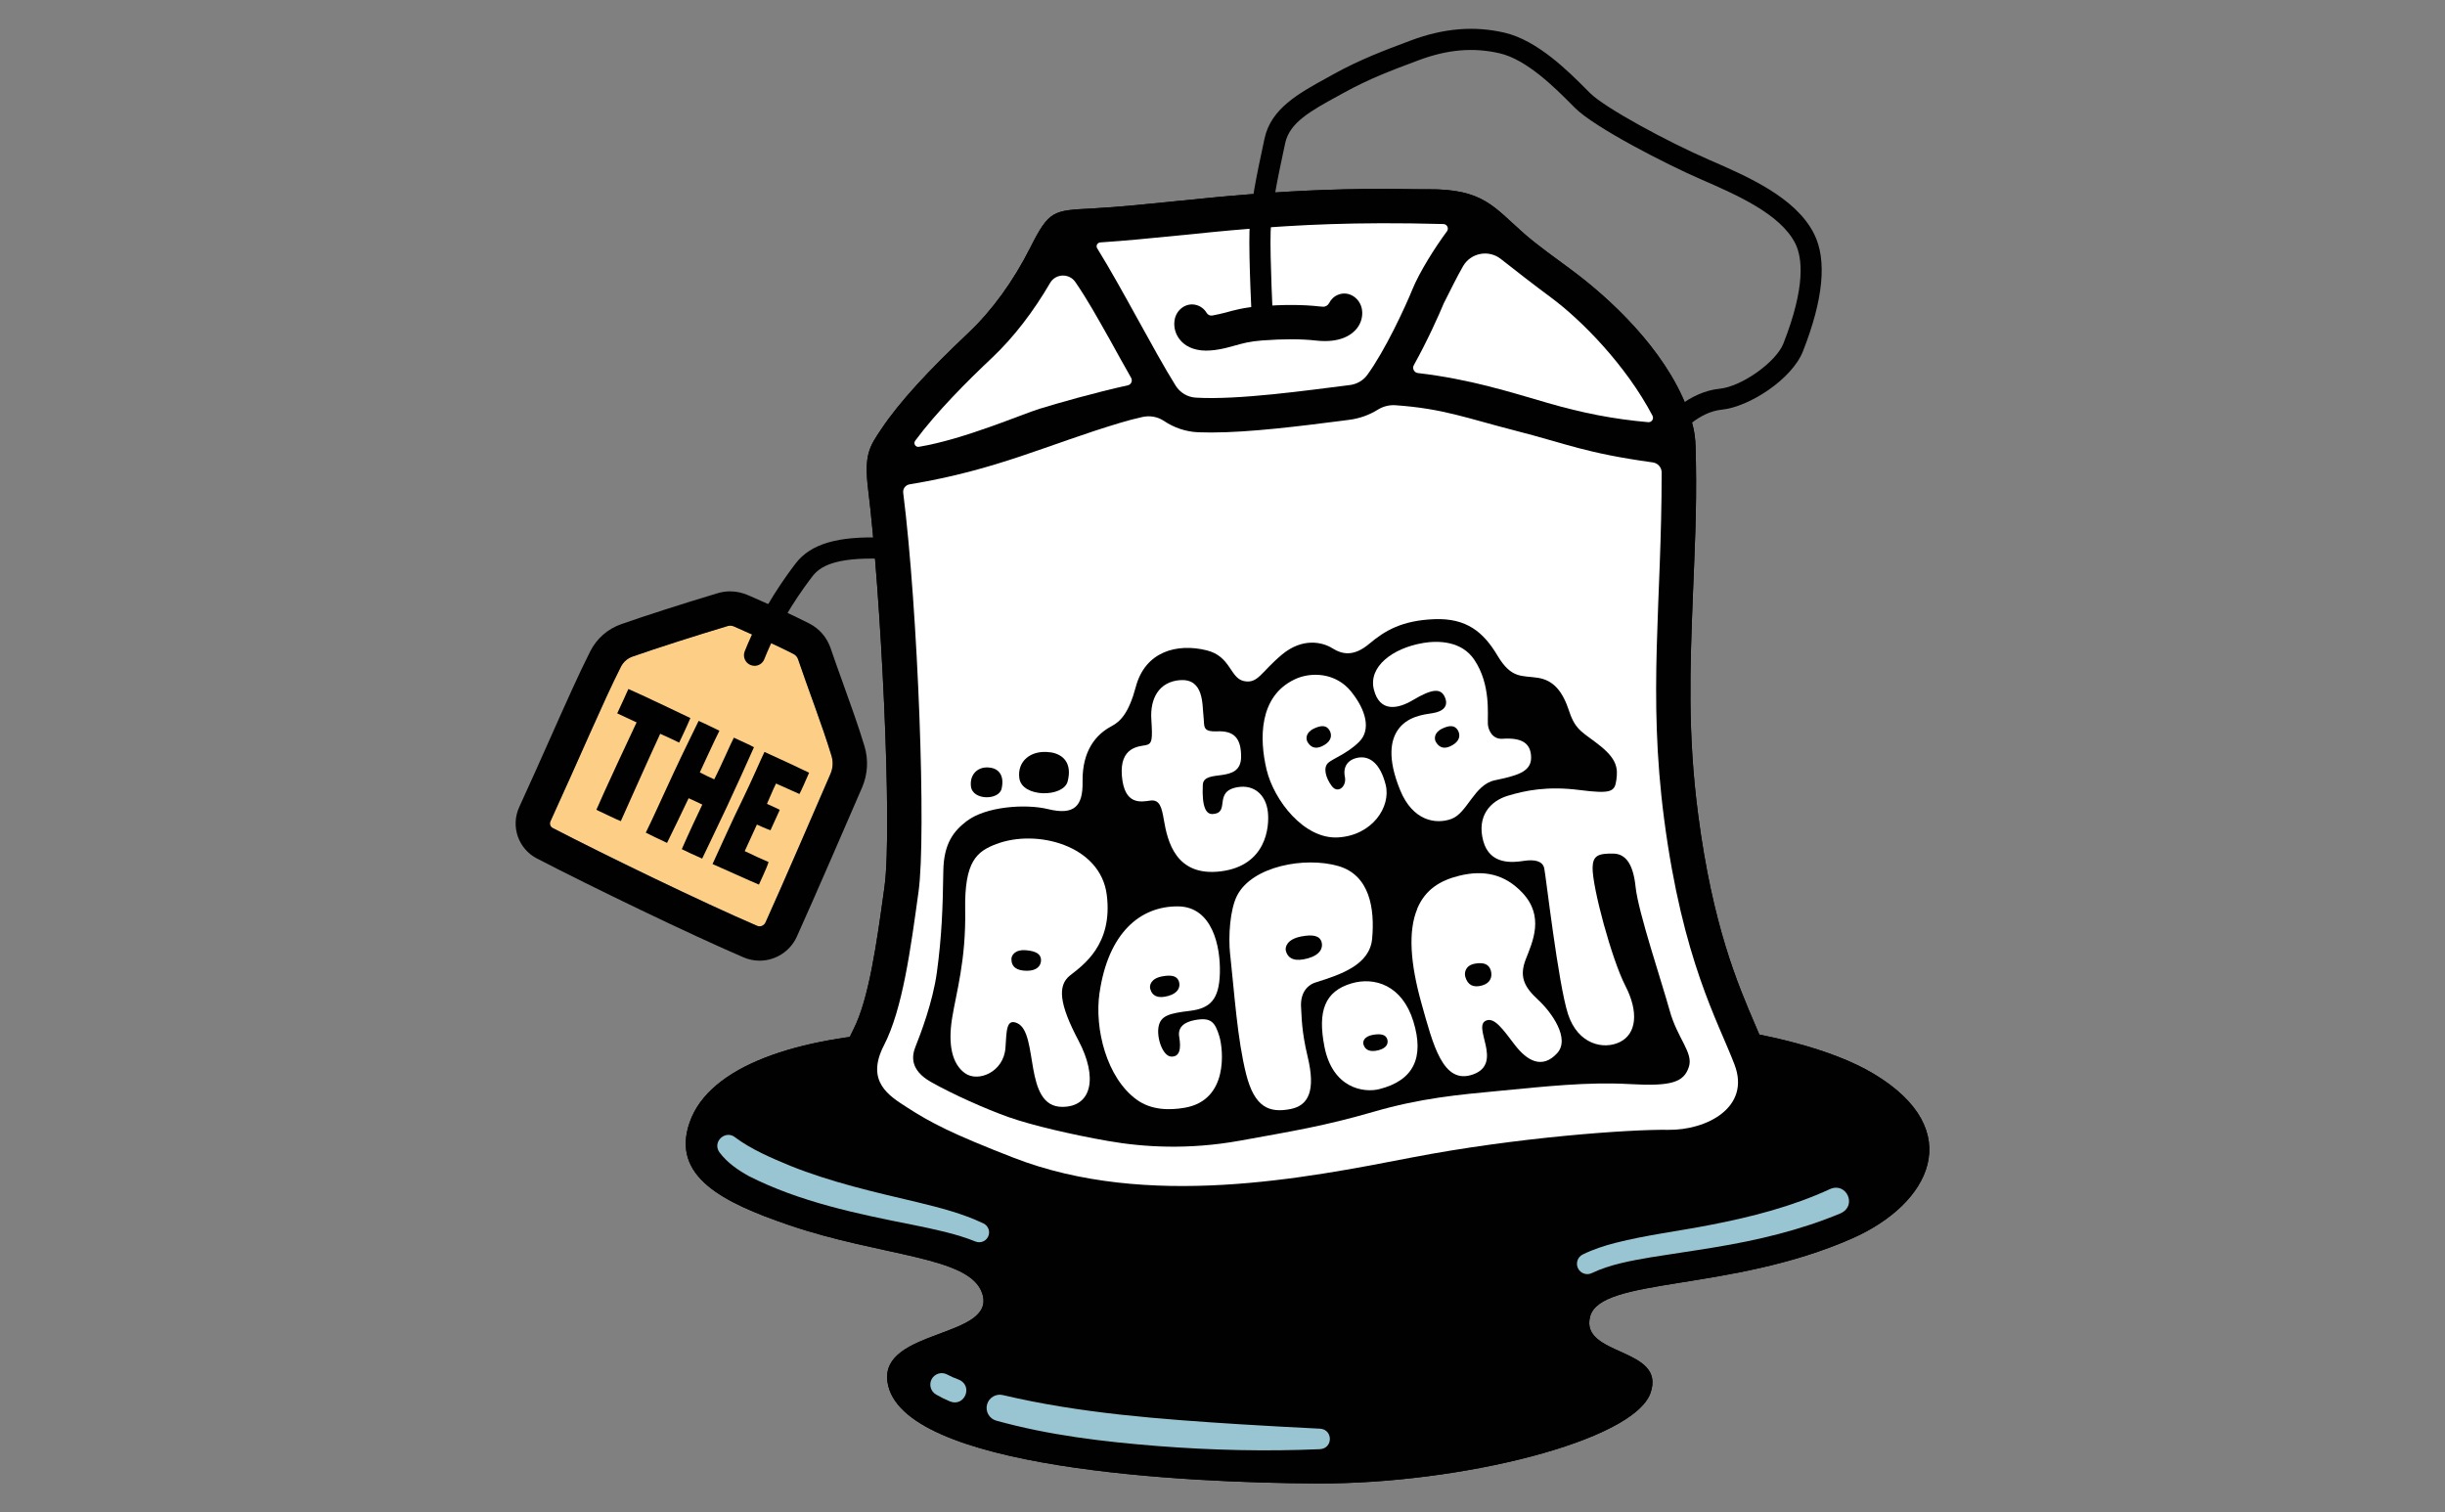 <svg xmlns="http://www.w3.org/2000/svg" id="a" viewBox="0 0 540 334"><rect x="0" y="0" width="540" height="334" fill="#808080" stroke="none"/><defs><style>.b{fill:#010101;}.c{fill:#fdcf86;}.d{fill:#fff;}.e{fill:#99c5d2;}</style></defs><path class="b" d="M199.76,227.91c-23.21,1.13-43.08,7.33-47.46,20.01-4.12,11.92,7.32,17.64,21.92,22.63,20.61,7.05,40.01,6.84,42.72,15.12,3.23,9.86-22.57,7.8-20.94,19.5,2.68,19.28,66.14,22.34,94.94,22.46,31.71,.13,69.85-9.4,73.58-19.97,3.59-10.16-15.59-8.05-13.34-16.86,2.25-8.81,30.87-5.38,57.91-17.3,17.21-7.59,25.5-23.88,4.77-36.32-18.89-11.33-58.15-13.01-70.28-12.96-12.13,.05-143.83,3.69-143.83,3.69"/><path class="b" d="M199.76,227.91c-23.21,1.13-43.08,7.33-47.46,20.01-4.12,11.92,7.32,17.64,21.92,22.63,20.61,7.05,40.01,6.84,42.72,15.12,3.23,9.86-22.57,7.8-20.94,19.5,2.68,19.28,66.14,22.34,94.94,22.46,31.71,.13,69.85-9.4,73.58-19.97,3.59-10.16-15.59-8.05-13.34-16.86,2.25-8.81,30.87-5.38,57.91-17.3,17.21-7.59,25.5-23.88,4.77-36.32-18.89-11.33-58.15-13.01-70.28-12.96-12.13,.05-143.83,3.69-143.83,3.69"/><path class="b" d="M372.59,90.07c-5.03-13.12-17.21-24.31-25.55-30.48-3.5-2.59-7.56-5.48-10.44-8.01-6.78-5.96-9.03-9.88-21.32-9.78-3.15,.02-6.2-.09-9.15-.09-13.36,0-22.81,.64-30.63,1.24-4.61,.35-9.46,.85-14.6,1.36-6.66,.67-13.55,1.41-19.79,1.74-8.47,.44-9.4,.38-13.51,8.54-3.8,7.56-8.57,14.06-13.67,18.88-8.86,8.37-15.22,15.24-19.2,21.17-2.67,3.98-3.96,5.68-2.98,13.57,2.74,22.01,5.42,74.49,3.6,87.63l-.14,1.03c-1.55,11.18-3.3,23.84-6.73,30.49-3.78,7.32-2.29,12.77-.39,16.05,2.13,3.66,5.38,5.76,7.75,7.29l.27,.18c5.8,3.75,10.77,6.35,24.93,11.85,11.75,4.57,24.84,6.79,40.04,6.79,18.9,0,36.74-3.45,51.07-6.23l.93-.18c21.18-4.1,45.01-6.01,54.44-6.01,.27,0,.53,0,.77,0,.14,0,.28,0,.42,0,6.59,0,15.28-2.39,19.91-9.11,3.11-4.51,3.65-10.05,1.53-15.6-.71-1.87-1.56-3.83-2.45-5.92-3.98-9.28-9.44-22-12.65-46.55-2.36-18.01-1.79-32.41-1.14-49.08,.35-8.88,.83-18.06,.65-28.51-.1-5.41,.03-7.02-1.98-12.27"/><path class="d" d="M242.33,54.85c5.76,9.31,12.39,22.42,17.32,30.32,.96,1.54,2.6,2.53,4.42,2.65,9.4,.57,24.73-1.62,34.06-2.78,1.53-.19,2.93-.99,3.84-2.23,3.94-5.38,8.38-14.99,9.96-18.87,1.56-3.82,4.95-9.23,7.64-12.85,.49-.66,.03-1.59-.79-1.61-19.94-.54-32.39,.25-42.69,1.04-10.18,.78-22.3,2.31-33.08,3.02-.65,.04-1.03,.76-.68,1.32"/><path class="d" d="M244.76,74.39c-2.44-4.32-4.6-8.23-7.26-12.1-1.36-1.99-4.36-1.89-5.57,.19-3.66,6.28-8.01,11.99-12.8,16.51-5.44,5.13-12.26,11.94-17.01,18.36-.45,.61,.08,1.46,.83,1.33,9.94-1.64,22.67-7.17,26.66-8.4,3.93-1.21,12.06-3.54,19.48-5.18,.74-.16,1.1-.99,.73-1.65-1.58-2.77-3.25-5.79-4.97-8.91l-.08-.15"/><path class="d" d="M341.71,88.97c7.92,2.28,14.57,3.58,22.31,4.27,.77,.07,1.31-.74,.95-1.43-5.86-11.16-15.72-21.16-22.44-26.12-3.76-2.78-7.96-6.05-11.05-8.49-2.69-2.12-6.64-1.37-8.35,1.59-1.34,2.33-2.68,5.07-4.26,8.2-1.02,2.47-3.6,8.25-6.61,13.65-.41,.73,.06,1.65,.89,1.75,11.55,1.34,20.69,4.3,28.56,6.57"/><path class="d" d="M383.08,235.11c-3.63-9.52-11.45-22.94-15.54-54.19-3.64-27.84-.53-47.81-.55-76.58,0-1.11-.83-2.05-1.93-2.21-15.04-2.09-18.78-4.05-30.42-7.03-10.65-2.72-15.84-4.86-26.43-5.6-1.37-.1-2.74,.25-3.91,.98-1.9,1.18-4.05,1.95-6.33,2.24-.74,.09-1.52,.19-2.32,.3-8.25,1.05-19.55,2.5-28.21,2.5-.97,0-1.89-.02-2.76-.05-2.76-.11-5.37-1-7.6-2.5-1.38-.93-3.11-1.24-4.74-.88-1.65,.37-3.28,.79-4.9,1.28-16.27,4.87-27.13,10.4-46.56,13.6-.89,.15-1.51,.96-1.4,1.86,3.29,26.1,5.11,75.68,3.39,88.07-1.75,12.66-3.51,25.94-7.64,33.96-4.14,8.02,1.18,11.18,5.01,13.66,5.33,3.45,10.03,5.89,23.56,11.15,29.6,11.51,64.54,4.51,87.85,0,23.31-4.51,48.37-6.27,56.77-6.14,8.4,.13,18.3-4.89,14.66-14.41"/><path class="b" d="M213.48,181.36c-2.73,2.12-5.05,4.78-5.14,11.02-.12,8.14-.33,14.35-1.43,22.42-.89,6.52-3.62,13.62-4.71,16.35-.78,1.95-1.37,5.1,3.43,7.82,4.79,2.71,12.09,5.98,17.24,7.79,5.16,1.81,14.05,3.87,21.83,5.23,7.78,1.36,17.61,1.05,29.23-.08,27.82-2.69,46.56-8.33,56.06-9.24,9.5-.9,20.38-2.43,29.7-1.89,9.32,.54,12.23-1.81,13.32-5.19,1.01-3.14-2.54-6.21-4.26-12.45-1.72-6.24-6.94-21.73-7.51-27.23-.52-5.04-2.15-7.36-4.95-7.4-3.27-.05-4.49,.43-4.55,3.06-.09,4.34,4.25,20.36,7.24,26.15,2.99,5.79,2.44,10.59-1.18,12.39-3.62,1.81-9.32,.54-11.49-6.15-2.17-6.7-4.89-30.58-5.25-32.21-.36-1.63-2.17-1.99-4.52-1.63-2.35,.36-7.51,1-8.96-4.43-1.45-5.43,1.54-8.78,5.43-9.95,3.89-1.18,8.78-2.17,15.83-1.27,7.06,.9,7.78,.36,8.14-2.17,.36-2.53,.2-4.52-3.47-7.51-3.67-2.99-5.48-3.26-6.93-7.69-1.45-4.43-3.44-6.88-6.97-7.42-3.53-.54-5.79,.27-8.87-4.89-3.08-5.16-6.79-8.32-13.93-8.05-7.15,.27-10.95,2.53-14.39,5.43-3.44,2.9-5.97,2.35-8.14,1-2.17-1.36-6.6-2.44-11.22,1.45-4.61,3.89-5.25,6.42-8.32,5.79-3.08-.63-2.89-5.47-8.23-6.79-6.6-1.63-13.57,.27-15.65,8.05-1.54,5.77-3.38,7.65-5.34,8.69-3.44,1.81-6.54,5.41-6.42,12.3,.09,5.34-1.8,7.45-7.62,6.03-5.02-1.23-13.83-.57-18,2.67"/><path class="d" d="M220.08,186.39c-4.33,1.66-7.1,3.76-6.91,14.58,.19,11.16-1.98,18.22-2.89,23.9-.92,5.73-.07,10.06,2.84,12.15,2.9,2.09,8.55-.24,8.94-5.57,.27-3.61,.11-6.6,2.6-5.48,4.86,2.18,1.25,18.48,9.94,18.49,6.57,0,7.9-6.5,3.6-14.63-4.3-8.13-4.66-12.19-1.87-14.4,2.79-2.21,9.51-6.76,8.11-17.79-1.39-11.03-15.59-14.59-24.35-11.24"/><path class="d" d="M304.6,240.55c7.63-1.91,10.02-6.99,7.55-14.98-2.47-8-8.58-9.88-13.67-8.38-5.92,1.75-7.49,6.15-5.97,13.95,1.8,9.26,8.72,10.25,12.09,9.41"/><path class="d" d="M242.84,219.26c-1.16,7.96,1.58,18.81,8.21,23.61,3.28,2.38,7.33,2.34,10.56,1.79,9.83-1.66,8.53-12.96,7.71-15.73-.98-3.27-1.9-4.31-5.51-3.62-2.08,.4-3.76,1.44-3.37,3.69,.44,2.57,.15,4.47-1.8,4.35-1.82-.11-3.23-4.1-2.76-6.6,.47-2.5,2.49-2.96,6.95-3.5,4.46-.55,6.44-2.5,6.59-8.37,.16-5.86-1.66-14.62-9.22-14.7-8.44-.08-15.44,5.94-17.35,19.07"/><path class="d" d="M271.7,210.85c.94,8.59,1.57,18.62,3.52,26.38,1.86,7.37,5.11,8.63,9.81,7.71,4.01-.79,5.56-4.11,3.79-11.5-1.43-5.96-1.31-8.99-1.46-10.86-.22-2.92,1.04-4.92,3.23-5.61,5.62-1.76,11.93-3.88,12.46-9.66,.6-6.58-.5-14.03-7.48-16.04-7.36-2.12-18.99,.01-22.34,6.51-1.58,3.06-1.98,9.02-1.54,13.06"/><path class="d" d="M313.02,200.72c-2.05,4.89-1.56,12.02,.92,20.86,2.56,9.11,4.72,18.12,11.41,15.71,6.86-2.47-.45-10.77,2.98-11.93,1.79-.6,3.53,1.86,6.23,5.41,2.71,3.55,6.05,5.41,9.33,1.86,2.98-3.22-1.21-9.08-4.21-11.84-3-2.77-4.2-5.05-2.71-8.9,1.5-3.85,4.2-9.49-.75-14.73-3.86-4.09-8.47-5.11-14-3.73-4.14,1.03-7.43,3.01-9.22,7.27"/><path class="d" d="M260.61,150.21c-4.71,.38-6.61,4.13-6.33,8.61,.28,4.48,.23,5.48-1.24,5.76-1.46,.28-5.8,.36-5.26,6.8,.55,6.53,4.22,5.72,6.29,5.43,2.06-.28,2.51,1.51,2.98,4.27,.79,4.62,2.57,12.61,12.59,11.36,10.03-1.26,10.76-9.81,10.38-13.13-.43-3.77-3.02-6.05-6.62-5.47-5.61,.91-1.5,5.74-5.61,5.94-1.39,.07-2.37-1.48-2.14-6.44,.18-3.74,8.43-.03,8.46-6.2,.02-4.34-1.78-5.76-5.26-5.62-3.48,.14-2.77-1.14-3.06-3.48-.28-2.35,.14-8.25-5.19-7.82"/><path class="d" d="M285.97,150.03c-7.99,3.75-7.84,13.23-6.23,19.96,1.61,6.73,8.25,15.4,15.79,14.96,7.56-.44,11.73-6.78,10.51-11.62-1.22-4.84-3.61-6.39-6.01-6.01-2.39,.39-3.45,2.06-3,4.23,.44,2.17-1.56,3.84-2.89,2.06-1.33-1.78-1.96-4.02-.82-5.11,.94-.9,4.31-2.09,6.88-4.68,2.61-2.62,1.56-6.9-1.78-11.07-3.34-4.17-8.79-4.45-12.46-2.72"/><path class="d" d="M314.26,142.02c-6.69,1.13-12.12,5.23-10.82,10.3,1.29,5.07,5.32,4.26,8.58,2.32,4.41-2.63,6.23-2.64,7.1-.65,.86,2-.41,3.15-2.7,3.51-1.94,.3-5.72,.7-7.77,3.83-1.39,2.11-2.37,5.97,.61,13.23,2.75,6.69,7.8,7.59,11.31,6.3,3.51-1.29,5.01-7.55,9.54-8.52,4.53-.97,8.05-1.73,8.05-4.97s-2.05-4.5-6.31-4.21c-2.32,.16-3.18-2.05-3.24-3.24-.11-2.1,.7-8.74-3.02-14.24-2.76-4.08-7.82-4.26-11.33-3.67"/><path class="b" d="M223.38,211.82c0,1.74,1.17,2.58,3.44,2.58s3.1-1.17,3.1-2.35c0-1.34-1.12-1.99-3.27-2.18-2.55-.22-3.27,1.18-3.27,1.95"/><path class="b" d="M254.04,218.4c.47,1.68,1.83,2.17,4.01,1.55,2.18-.61,2.67-1.97,2.35-3.1-.36-1.29-1.62-1.61-3.74-1.21-2.52,.48-2.83,2.02-2.62,2.76"/><path class="b" d="M284,210.03c.53,1.87,2.18,2.38,4.89,1.62,2.7-.76,3.35-2.31,3-3.57-.41-1.44-1.94-1.76-4.57-1.24-3.12,.62-3.55,2.37-3.32,3.19"/><path class="b" d="M288.8,163.91c.86,1.42,2.11,1.59,3.74,.6,1.62-.98,1.65-2.3,1.07-3.25-.66-1.09-1.78-1.13-3.42-.35-1.94,.93-1.77,2.37-1.39,3"/><path class="b" d="M317.15,163.91c.86,1.42,2.11,1.59,3.74,.6,1.62-.98,1.65-2.3,1.07-3.25-.66-1.09-1.78-1.13-3.42-.35-1.94,.93-1.77,2.37-1.39,3"/><path class="b" d="M301.13,230.68c.41,1.32,1.55,1.72,3.35,1.26,1.8-.46,2.19-1.52,1.91-2.41-.32-1.02-1.36-1.28-3.12-.99-2.08,.35-2.32,1.55-2.14,2.14"/><path class="b" d="M323.61,215.7c.53,1.87,1.78,2.49,3.72,1.95,1.93-.54,2.29-2.01,1.94-3.27-.41-1.44-1.56-1.87-3.45-1.56-2.24,.37-2.43,2.05-2.2,2.88"/><path class="e" d="M162.48,251.28c3.38,2.53,8.01,4.53,12.06,6.2,9.11,3.65,18.53,5.79,28.12,8.05,4.94,1.21,9.89,2.45,14.56,4.68,1.08,.53,1.54,1.83,1.01,2.92-.51,1.05-1.74,1.5-2.8,1.06-4.29-1.73-9.07-2.7-13.88-3.69-12.26-2.42-24.91-5.04-36.18-10.76-2.44-1.37-4.71-2.9-6.47-5.24-1.68-2.37,1.41-5.12,3.58-3.22"/><path class="e" d="M209.83,309.52c-.96-.39-2.18-1-3.06-1.51-1.22-.68-1.66-2.22-.99-3.44,.66-1.19,2.15-1.64,3.35-1.03,.96,.5,1.63,.8,2.62,1.16,3.24,1.34,1.34,6.09-1.93,4.82"/><path class="e" d="M291.58,320.06c-11.97,.52-23.92,.24-35.86-.69-12.02-.95-23.99-2.37-35.69-5.61-1.55-.44-2.46-2.05-2.02-3.6,.43-1.52,1.99-2.42,3.51-2.04,17.09,4.04,34.82,5.33,52.35,6.44,5.9,.38,11.82,.67,17.72,.98,2.83,.22,2.84,4.31-.02,4.52"/><path class="e" d="M406.59,267.94c-8.96,3.75-18.44,5.99-27.95,7.55-4.71,.79-9.42,1.44-14.03,2.19-4.42,.76-9.03,1.58-13.02,3.48-1.14,.57-2.53,.09-3.08-1.06-.54-1.13-.07-2.49,1.05-3.04,2.34-1.15,4.75-1.92,7.12-2.54,6.96-1.78,14.11-2.62,21.06-3.99,9.11-1.76,18.07-4.06,26.49-7.94,3.61-1.53,5.95,3.68,2.35,5.34"/><path class="b" d="M372.59,90.07c-5.03-13.12-17.21-24.31-25.55-30.48-3.5-2.59-7.56-5.48-10.44-8.01-6.78-5.96-9.03-9.88-21.32-9.78-3.15,.02-6.2-.09-9.15-.09-13.36,0-22.81,.64-30.63,1.24-4.61,.35-9.46,.85-14.6,1.36-6.66,.67-13.55,1.41-19.79,1.74-8.47,.44-9.4,.38-13.51,8.54-3.8,7.56-8.57,14.06-13.67,18.88-8.86,8.37-15.22,15.24-19.2,21.17-2.67,3.98-3.96,5.68-2.98,13.57,2.74,22.01,5.42,74.49,3.6,87.63l-.14,1.03c-1.55,11.18-3.3,23.84-6.73,30.49-3.78,7.32-2.29,12.77-.39,16.05,2.13,3.66,5.38,5.76,7.75,7.29l.27,.18c5.8,3.75,10.77,6.35,24.93,11.85,11.75,4.57,24.84,6.79,40.04,6.79,18.9,0,36.74-3.45,51.07-6.23l.93-.18c21.18-4.1,45.01-6.01,54.44-6.01,.27,0,.53,0,.77,0,.14,0,.28,0,.42,0,6.59,0,15.28-2.39,19.91-9.11,3.11-4.51,3.65-10.05,1.53-15.6-.71-1.87-1.56-3.83-2.45-5.92-3.98-9.28-9.44-22-12.65-46.55-2.36-18.01-1.79-32.41-1.14-49.08,.35-8.88,.83-18.06,.65-28.51-.1-5.41,.03-7.02-1.98-12.27"/><path class="d" d="M242.33,54.85c5.76,9.31,12.39,22.42,17.32,30.32,.96,1.54,2.6,2.53,4.42,2.65,9.4,.57,24.73-1.62,34.06-2.78,1.53-.19,2.93-.99,3.84-2.23,3.94-5.38,8.38-14.99,9.96-18.87,1.56-3.82,4.95-9.23,7.64-12.85,.49-.66,.03-1.59-.79-1.61-19.94-.54-32.39,.25-42.69,1.04-10.18,.78-22.3,2.31-33.08,3.02-.65,.04-1.03,.76-.68,1.32"/><path class="d" d="M244.76,74.39c-2.44-4.32-4.6-8.23-7.26-12.1-1.36-1.99-4.36-1.89-5.57,.19-3.66,6.28-8.01,11.99-12.8,16.51-5.44,5.13-12.26,11.94-17.01,18.36-.45,.61,.08,1.46,.83,1.33,9.94-1.64,22.67-7.17,26.66-8.4,3.93-1.21,12.06-3.54,19.48-5.18,.74-.16,1.1-.99,.73-1.65-1.58-2.77-3.25-5.79-4.97-8.91l-.08-.15"/><path class="d" d="M341.71,88.97c7.92,2.28,14.57,3.58,22.31,4.27,.77,.07,1.31-.74,.95-1.43-5.86-11.16-15.72-21.16-22.44-26.12-3.76-2.78-7.96-6.05-11.05-8.49-2.69-2.12-6.64-1.37-8.35,1.59-1.34,2.33-2.68,5.07-4.26,8.2-1.02,2.47-3.6,8.25-6.61,13.65-.41,.73,.06,1.65,.89,1.75,11.55,1.34,20.69,4.3,28.56,6.57"/><path class="d" d="M383.08,235.11c-3.63-9.52-11.45-22.94-15.54-54.19-3.64-27.84-.53-47.81-.55-76.58,0-1.11-.83-2.05-1.93-2.21-15.04-2.09-18.78-4.05-30.42-7.03-10.65-2.72-15.84-4.86-26.43-5.6-1.37-.1-2.74,.25-3.91,.98-1.9,1.18-4.05,1.95-6.33,2.24-.74,.09-1.52,.19-2.32,.3-8.25,1.05-19.55,2.5-28.21,2.5-.97,0-1.89-.02-2.76-.05-2.76-.11-5.37-1-7.6-2.5-1.38-.93-3.11-1.24-4.74-.88-1.65,.37-3.28,.79-4.9,1.28-16.27,4.87-27.13,10.4-46.56,13.6-.89,.15-1.51,.96-1.4,1.86,3.29,26.1,5.11,75.68,3.39,88.07-1.75,12.66-3.51,25.94-7.64,33.96-4.14,8.02,1.18,11.18,5.01,13.66,5.33,3.45,10.03,5.89,23.56,11.15,29.6,11.51,64.54,4.51,87.85,0,23.31-4.51,48.37-6.27,56.77-6.14,8.4,.13,18.3-4.89,14.66-14.41"/><path class="b" d="M213.48,181.36c-2.73,2.12-5.05,4.78-5.14,11.02-.12,8.14-.33,14.35-1.43,22.42-.89,6.52-3.62,13.62-4.71,16.35-.78,1.95-1.37,5.1,3.43,7.82,4.79,2.71,12.09,5.98,17.24,7.79,5.16,1.81,14.05,3.87,21.83,5.23,7.78,1.36,17.74,2.01,29.23-.08,11.49-2.08,18.73-3.26,29.31-6.33,10.59-3.08,18.82-3.8,28.32-4.7,9.5-.9,19.09-1.99,28.41-1.45,9.32,.54,11.95-.45,13.04-3.83,1.01-3.14-2.54-6.21-4.26-12.45-1.72-6.24-6.94-21.73-7.51-27.23-.52-5.04-2.15-7.36-4.95-7.4-3.27-.05-4.49,.43-4.55,3.06-.09,4.34,4.25,20.36,7.24,26.15,2.99,5.79,2.44,10.59-1.18,12.39-3.62,1.81-9.32,.54-11.49-6.15-2.17-6.7-4.89-30.58-5.25-32.21-.36-1.63-2.17-1.99-4.52-1.63-2.35,.36-7.51,1-8.96-4.43-1.45-5.43,1.54-8.78,5.43-9.95,3.89-1.18,8.78-2.17,15.83-1.27,7.06,.9,7.78,.36,8.14-2.17,.36-2.53,.2-4.52-3.47-7.51-3.67-2.99-5.48-3.26-6.93-7.69-1.45-4.43-3.44-6.88-6.97-7.42-3.53-.54-5.79,.27-8.87-4.89-3.08-5.16-6.79-8.32-13.93-8.05-7.15,.27-10.95,2.53-14.39,5.43-3.44,2.9-5.97,2.35-8.14,1-2.17-1.36-6.6-2.44-11.22,1.45-4.61,3.89-5.25,6.42-8.32,5.79-3.08-.63-2.89-5.47-8.23-6.79-6.6-1.63-13.57,.27-15.65,8.05-1.54,5.77-3.38,7.65-5.34,8.69-3.44,1.81-6.54,5.41-6.42,12.3,.09,5.34-1.8,7.45-7.62,6.03-5.02-1.23-13.83-.57-18,2.67"/><path class="d" d="M220.08,186.39c-4.33,1.66-7.1,3.76-6.91,14.58,.19,11.16-1.98,18.22-2.89,23.9-.92,5.73-.07,10.06,2.84,12.15,2.9,2.09,8.55-.24,8.94-5.57,.27-3.61,.11-6.6,2.6-5.48,4.86,2.18,1.25,18.48,9.94,18.49,6.57,0,7.9-6.5,3.6-14.63-4.3-8.13-4.66-12.19-1.87-14.4,2.79-2.21,9.51-6.76,8.11-17.79-1.39-11.03-15.59-14.59-24.35-11.24"/><path class="d" d="M304.6,240.55c7.63-1.91,10.02-6.99,7.55-14.98-2.47-8-8.58-9.88-13.67-8.38-5.92,1.75-7.49,6.15-5.97,13.95,1.8,9.26,8.72,10.25,12.09,9.41"/><path class="d" d="M242.84,219.26c-1.16,7.96,1.58,18.81,8.21,23.61,3.28,2.38,7.33,2.34,10.56,1.79,9.83-1.66,8.53-12.96,7.71-15.73-.98-3.27-1.9-4.31-5.51-3.62-2.08,.4-3.76,1.44-3.37,3.69,.44,2.57,.15,4.47-1.8,4.35-1.82-.11-3.23-4.1-2.76-6.6,.47-2.5,2.49-2.96,6.95-3.5,4.46-.55,6.44-2.5,6.59-8.37,.16-5.86-1.66-14.62-9.22-14.7-8.44-.08-15.44,5.94-17.35,19.07"/><path class="d" d="M271.7,210.85c.94,8.59,1.57,18.62,3.52,26.38,1.86,7.37,5.11,8.63,9.81,7.71,4.01-.79,5.56-4.11,3.79-11.5-1.43-5.96-1.31-8.99-1.46-10.86-.22-2.92,1.04-4.92,3.23-5.61,5.62-1.76,11.93-3.88,12.46-9.66,.6-6.58-.5-14.03-7.48-16.04-7.36-2.12-18.99,.01-22.34,6.51-1.58,3.06-1.98,9.02-1.54,13.06"/><path class="d" d="M313.02,200.72c-2.05,4.89-1.56,12.02,.92,20.86,2.56,9.11,4.72,18.12,11.41,15.71,6.86-2.47-.45-10.77,2.98-11.93,1.79-.6,3.53,1.86,6.23,5.41,2.71,3.55,6.05,5.41,9.33,1.86,2.98-3.22-1.21-9.08-4.21-11.84-3-2.77-4.2-5.05-2.71-8.9,1.5-3.85,4.2-9.49-.75-14.73-3.86-4.09-8.47-5.11-14-3.73-4.14,1.03-7.43,3.01-9.22,7.27"/><path class="d" d="M260.61,150.21c-4.71,.38-6.61,4.13-6.33,8.61,.28,4.48,.23,5.48-1.24,5.76-1.46,.28-5.8,.36-5.26,6.8,.55,6.53,4.22,5.72,6.29,5.43,2.06-.28,2.51,1.51,2.98,4.27,.79,4.62,2.57,12.61,12.59,11.36,10.03-1.26,10.76-9.81,10.38-13.13-.43-3.77-3.02-6.05-6.62-5.47-5.61,.91-1.5,5.74-5.61,5.94-1.39,.07-2.37-1.48-2.14-6.44,.18-3.74,8.43-.03,8.46-6.2,.02-4.34-1.78-5.76-5.26-5.62-3.48,.14-2.77-1.14-3.06-3.48-.28-2.35,.14-8.25-5.19-7.82"/><path class="d" d="M285.97,150.03c-7.99,3.75-7.84,13.23-6.23,19.96,1.61,6.73,8.25,15.4,15.79,14.96,7.56-.44,11.73-6.78,10.51-11.62-1.22-4.84-3.61-6.39-6.01-6.01-2.39,.39-3.45,2.06-3,4.23,.44,2.17-1.56,3.84-2.89,2.06-1.33-1.78-1.96-4.02-.82-5.11,.94-.9,4.31-2.09,6.88-4.68,2.61-2.62,1.56-6.9-1.78-11.07-3.34-4.17-8.79-4.45-12.46-2.72"/><path class="d" d="M314.26,142.02c-6.69,1.13-12.12,5.23-10.82,10.3,1.29,5.07,5.32,4.26,8.58,2.32,4.41-2.63,6.23-2.64,7.1-.65,.86,2-.41,3.15-2.7,3.51-1.94,.3-5.72,.7-7.77,3.83-1.39,2.11-2.37,5.97,.61,13.23,2.75,6.69,7.8,7.59,11.31,6.3,3.51-1.29,5.01-7.55,9.54-8.52,4.53-.97,8.05-1.73,8.05-4.97s-2.05-4.5-6.31-4.21c-2.32,.16-3.18-2.05-3.24-3.24-.11-2.1,.7-8.74-3.02-14.24-2.76-4.08-7.82-4.26-11.33-3.67"/><path class="b" d="M223.38,211.82c0,1.74,1.17,2.58,3.44,2.58s3.1-1.17,3.1-2.35c0-1.34-1.12-1.99-3.27-2.18-2.55-.22-3.27,1.18-3.27,1.95"/><path class="b" d="M254.04,218.4c.47,1.68,1.83,2.17,4.01,1.55,2.18-.61,2.67-1.97,2.35-3.1-.36-1.29-1.62-1.61-3.74-1.21-2.52,.48-2.83,2.02-2.62,2.76"/><path class="b" d="M284,210.03c.53,1.87,2.18,2.38,4.89,1.62,2.7-.76,3.35-2.31,3-3.57-.41-1.44-1.94-1.76-4.57-1.24-3.12,.62-3.55,2.37-3.32,3.19"/><path class="b" d="M288.8,163.91c.86,1.42,2.11,1.59,3.74,.6,1.62-.98,1.65-2.3,1.07-3.25-.66-1.09-1.78-1.13-3.42-.35-1.94,.93-1.77,2.37-1.39,3"/><path class="b" d="M317.15,163.91c.86,1.42,2.11,1.59,3.74,.6,1.62-.98,1.65-2.3,1.07-3.25-.66-1.09-1.78-1.13-3.42-.35-1.94,.93-1.77,2.37-1.39,3"/><path class="b" d="M301.13,230.68c.41,1.32,1.55,1.72,3.35,1.26,1.8-.46,2.19-1.52,1.91-2.41-.32-1.02-1.36-1.28-3.12-.99-2.08,.35-2.32,1.55-2.14,2.14"/><path class="b" d="M323.61,215.7c.53,1.87,1.78,2.49,3.72,1.95,1.93-.54,2.29-2.01,1.94-3.27-.41-1.44-1.56-1.87-3.45-1.56-2.24,.37-2.43,2.05-2.2,2.88"/><path class="b" d="M232,166.16c-4.32-.63-7.38,1.96-6.87,5.71,.58,4.33,9.75,4.29,10.67,.71,1.04-4.01-.97-6.01-3.8-6.43"/><path class="b" d="M218.8,169.56c-2.74-.46-4.68,1.41-4.36,4.12,.37,3.13,6.18,3.1,6.77,.51,.66-2.89-.61-4.34-2.41-4.64"/><path class="b" d="M266.47,77.44c-3.17,0-4.92-1.24-5.85-2.38-1.03-1.25-1.45-2.84-1.2-4.38,.36-2.22,2.43-3.85,4.62-3.36,1.09,.24,1.95,.92,2.46,1.79,.26,.44,.78,.67,1.28,.57,.87-.17,2.11-.43,2.83-.63,1.82-.51,4.08-1.15,7.58-1.41,5.32-.39,9.53-.38,13.26,.04,.26,.03,.51,.05,.73,.06,.58,.03,1.12-.3,1.38-.82,.41-.82,1.11-1.5,2.04-1.85,2.37-.91,4.85,.84,5.21,3.35,.2,1.42-.18,2.88-1.09,4.06-1,1.29-3.5,3.37-9.11,2.73-3.2-.36-7.08-.37-11.85-.02-2.73,.2-4.35,.66-6.07,1.14-1.32,.37-2.68,.76-4.41,.98-.65,.08-1.24,.12-1.8,.12m.36-5.22h0m26.59-2.25h0"/><path class="c" d="M160.68,138.26c-7.02,2.11-15.58,4.84-20.99,6.74-1.11,.39-2.03,1.19-2.56,2.25-3.8,7.48-9.43,20.79-15.56,34.14-.25,.54-.03,1.18,.5,1.46,11.3,5.87,33.31,16.54,45.13,21.6,.72,.31,1.54-.01,1.86-.72,3.71-8.18,11.78-26.86,14.37-32.86,.54-1.25,.61-2.64,.22-3.94-2.03-6.72-5.37-15.34-7.39-21.34-.17-.5-.52-.91-.98-1.15-4.09-2.11-10.26-4.81-13.18-6.1-.45-.2-.95-.23-1.42-.09"/><path class="b" d="M161.27,138.18c.28,0,.57,.06,.83,.18,2.92,1.29,9.09,3.98,13.18,6.1,.47,.24,.81,.65,.98,1.15,2.02,6,5.35,14.62,7.39,21.34,.39,1.3,.32,2.69-.22,3.94-2.59,5.99-10.66,24.68-14.37,32.86-.24,.53-.76,.84-1.3,.84-.19,0-.38-.04-.56-.12-11.82-5.07-33.83-15.73-45.13-21.6-.53-.28-.75-.92-.5-1.46,6.13-13.35,11.76-26.66,15.56-34.14,.53-1.05,1.45-1.86,2.56-2.25,5.41-1.9,13.97-4.63,20.99-6.74,.19-.06,.39-.09,.59-.09m0-7.59c-.94,0-1.87,.14-2.77,.41-7.75,2.33-16.12,5.02-21.32,6.85-2.97,1.04-5.38,3.16-6.81,5.97-2.41,4.75-5.42,11.5-8.9,19.32-2.18,4.89-4.43,9.96-6.79,15.09-1.94,4.23-.23,9.22,3.9,11.36,11.87,6.16,33.91,16.81,45.64,21.84,1.13,.48,2.32,.73,3.55,.73,3.53,0,6.75-2.08,8.21-5.29,3.75-8.28,11.99-27.34,14.43-32.98,1.24-2.88,1.43-6.13,.51-9.14-1.32-4.38-3.18-9.53-4.81-14.07-.98-2.73-1.91-5.31-2.65-7.5-.8-2.38-2.46-4.32-4.69-5.47-4.04-2.09-9.88-4.66-13.02-6.04l-.58-.25c-1.24-.54-2.55-.82-3.89-.82"/><path class="b" d="M140.59,159.54l-4.27-1.99c1.04-2.23,1.81-3.89,2.46-5.38,1.92,.8,12.7,5.91,13.7,6.42-.84,2-2.26,4.97-2.48,5.42-.96-.49-2.72-1.27-4.19-1.95-2.06,4.42-8.37,18.58-8.7,19.3-1.24-.49-4.12-1.92-5.4-2.51,1.4-3.3,8.01-17.51,8.89-19.31"/><path class="b" d="M142.63,183.89c1.61-3.25,2.78-5.97,6.21-13.34,2-4.31,5-10.36,5.46-11.34,1.57,.68,3.84,1.83,4.59,2.18-.9,1.74-4.03,8.56-4.33,9.2,.85,.44,2.65,1.32,3.19,1.53,1.47-2.86,3.79-8.25,4.33-9.2,1.59,.74,3.61,1.63,4.44,2.11-1.44,3.28-4.23,9.39-6.04,13.28-1.81,3.89-4.97,10.38-5.4,11.32-1.83-.81-3.65-1.65-4.5-2.09,1.14-2.64,4.02-8.84,4.53-9.84-.6-.28-2.29-1.11-3.02-1.41-1.2,2.48-3.8,7.98-4.77,9.87-1.78-.83-4.14-1.97-4.69-2.27"/><path class="b" d="M164.01,176.55c2.19-4.5,4.13-9.07,4.83-10.48,1.53,.67,9.05,4.16,9.86,4.59-.74,1.68-1.7,3.94-2.14,4.7-1.51-.7-4.3-1.91-5.17-2.31-.6,1.19-1.75,3.97-2,4.49,1.3,.56,2.42,1.12,2.83,1.32-.74,1.59-1.83,4.02-2.05,4.51-1.07-.36-2.62-1.08-3-1.26-.83,1.78-2.3,5.04-2.69,5.87,1.68,.83,4.5,2.09,5.27,2.41-.46,1.49-1.87,4.32-2.13,4.98-1.43-.57-9.14-4.07-10.25-4.54,1.86-4,4.42-9.8,6.64-14.28"/><path class="b" d="M366.98,99.96c-.39,0-.78-.1-1.14-.3-1.12-.63-1.53-2.05-.9-3.18,2.7-4.82,8.35-9.98,14.89-10.63,4.83-.48,12.45-5.89,14.05-9.98,4.97-12.66,4.17-19,2.63-22.09-3.27-6.53-13.01-10.76-20.83-14.17-7.65-3.32-23.47-11.43-27.8-15.75l-.68-.68c-3.73-3.75-9.97-10.02-16-11.41-5.83-1.34-11.52-.85-17.92,1.55l-.32,.12c-5.69,2.13-10.61,3.98-16.09,7.01l-1.39,.76c-5.96,3.27-10.67,5.85-11.63,10.4l-.35,1.64c-1.21,5.65-2.71,12.68-2.87,17.93-.18,5.83,.54,19.69,.54,19.83,.07,1.29-.92,2.39-2.21,2.45-1.28,.06-2.39-.92-2.45-2.21-.03-.58-.73-14.19-.55-20.22,.17-5.68,1.72-12.93,2.97-18.77l.35-1.64c1.41-6.64,7.5-9.98,13.95-13.52l1.37-.76c5.78-3.19,11.09-5.19,16.71-7.29l.32-.12c7.2-2.7,13.94-3.26,20.61-1.72,7.34,1.69,14.18,8.57,18.26,12.67l.67,.67c3.25,3.25,17.07,10.74,26.36,14.77,8.52,3.7,19.12,8.31,23.14,16.36,2.87,5.73,2.04,14.44-2.46,25.88-2.45,6.24-11.91,12.31-17.93,12.92-4.84,.48-9.24,4.63-11.28,8.27-.43,.76-1.22,1.19-2.04,1.19"/><path class="b" d="M166.64,147.05c-.28,0-.57-.05-.85-.16-1.2-.47-1.79-1.83-1.32-3.03,3.66-9.29,9.59-17.27,11.32-19.5,3.31-4.25,9.23-5.99,19.19-5.62,1.29,.05,2.29,1.13,2.25,2.42-.05,1.29-1.12,2.28-2.42,2.25-10.65-.39-13.79,1.84-15.34,3.83-1.63,2.1-7.24,9.64-10.66,18.34-.36,.92-1.24,1.48-2.17,1.48"/></svg>